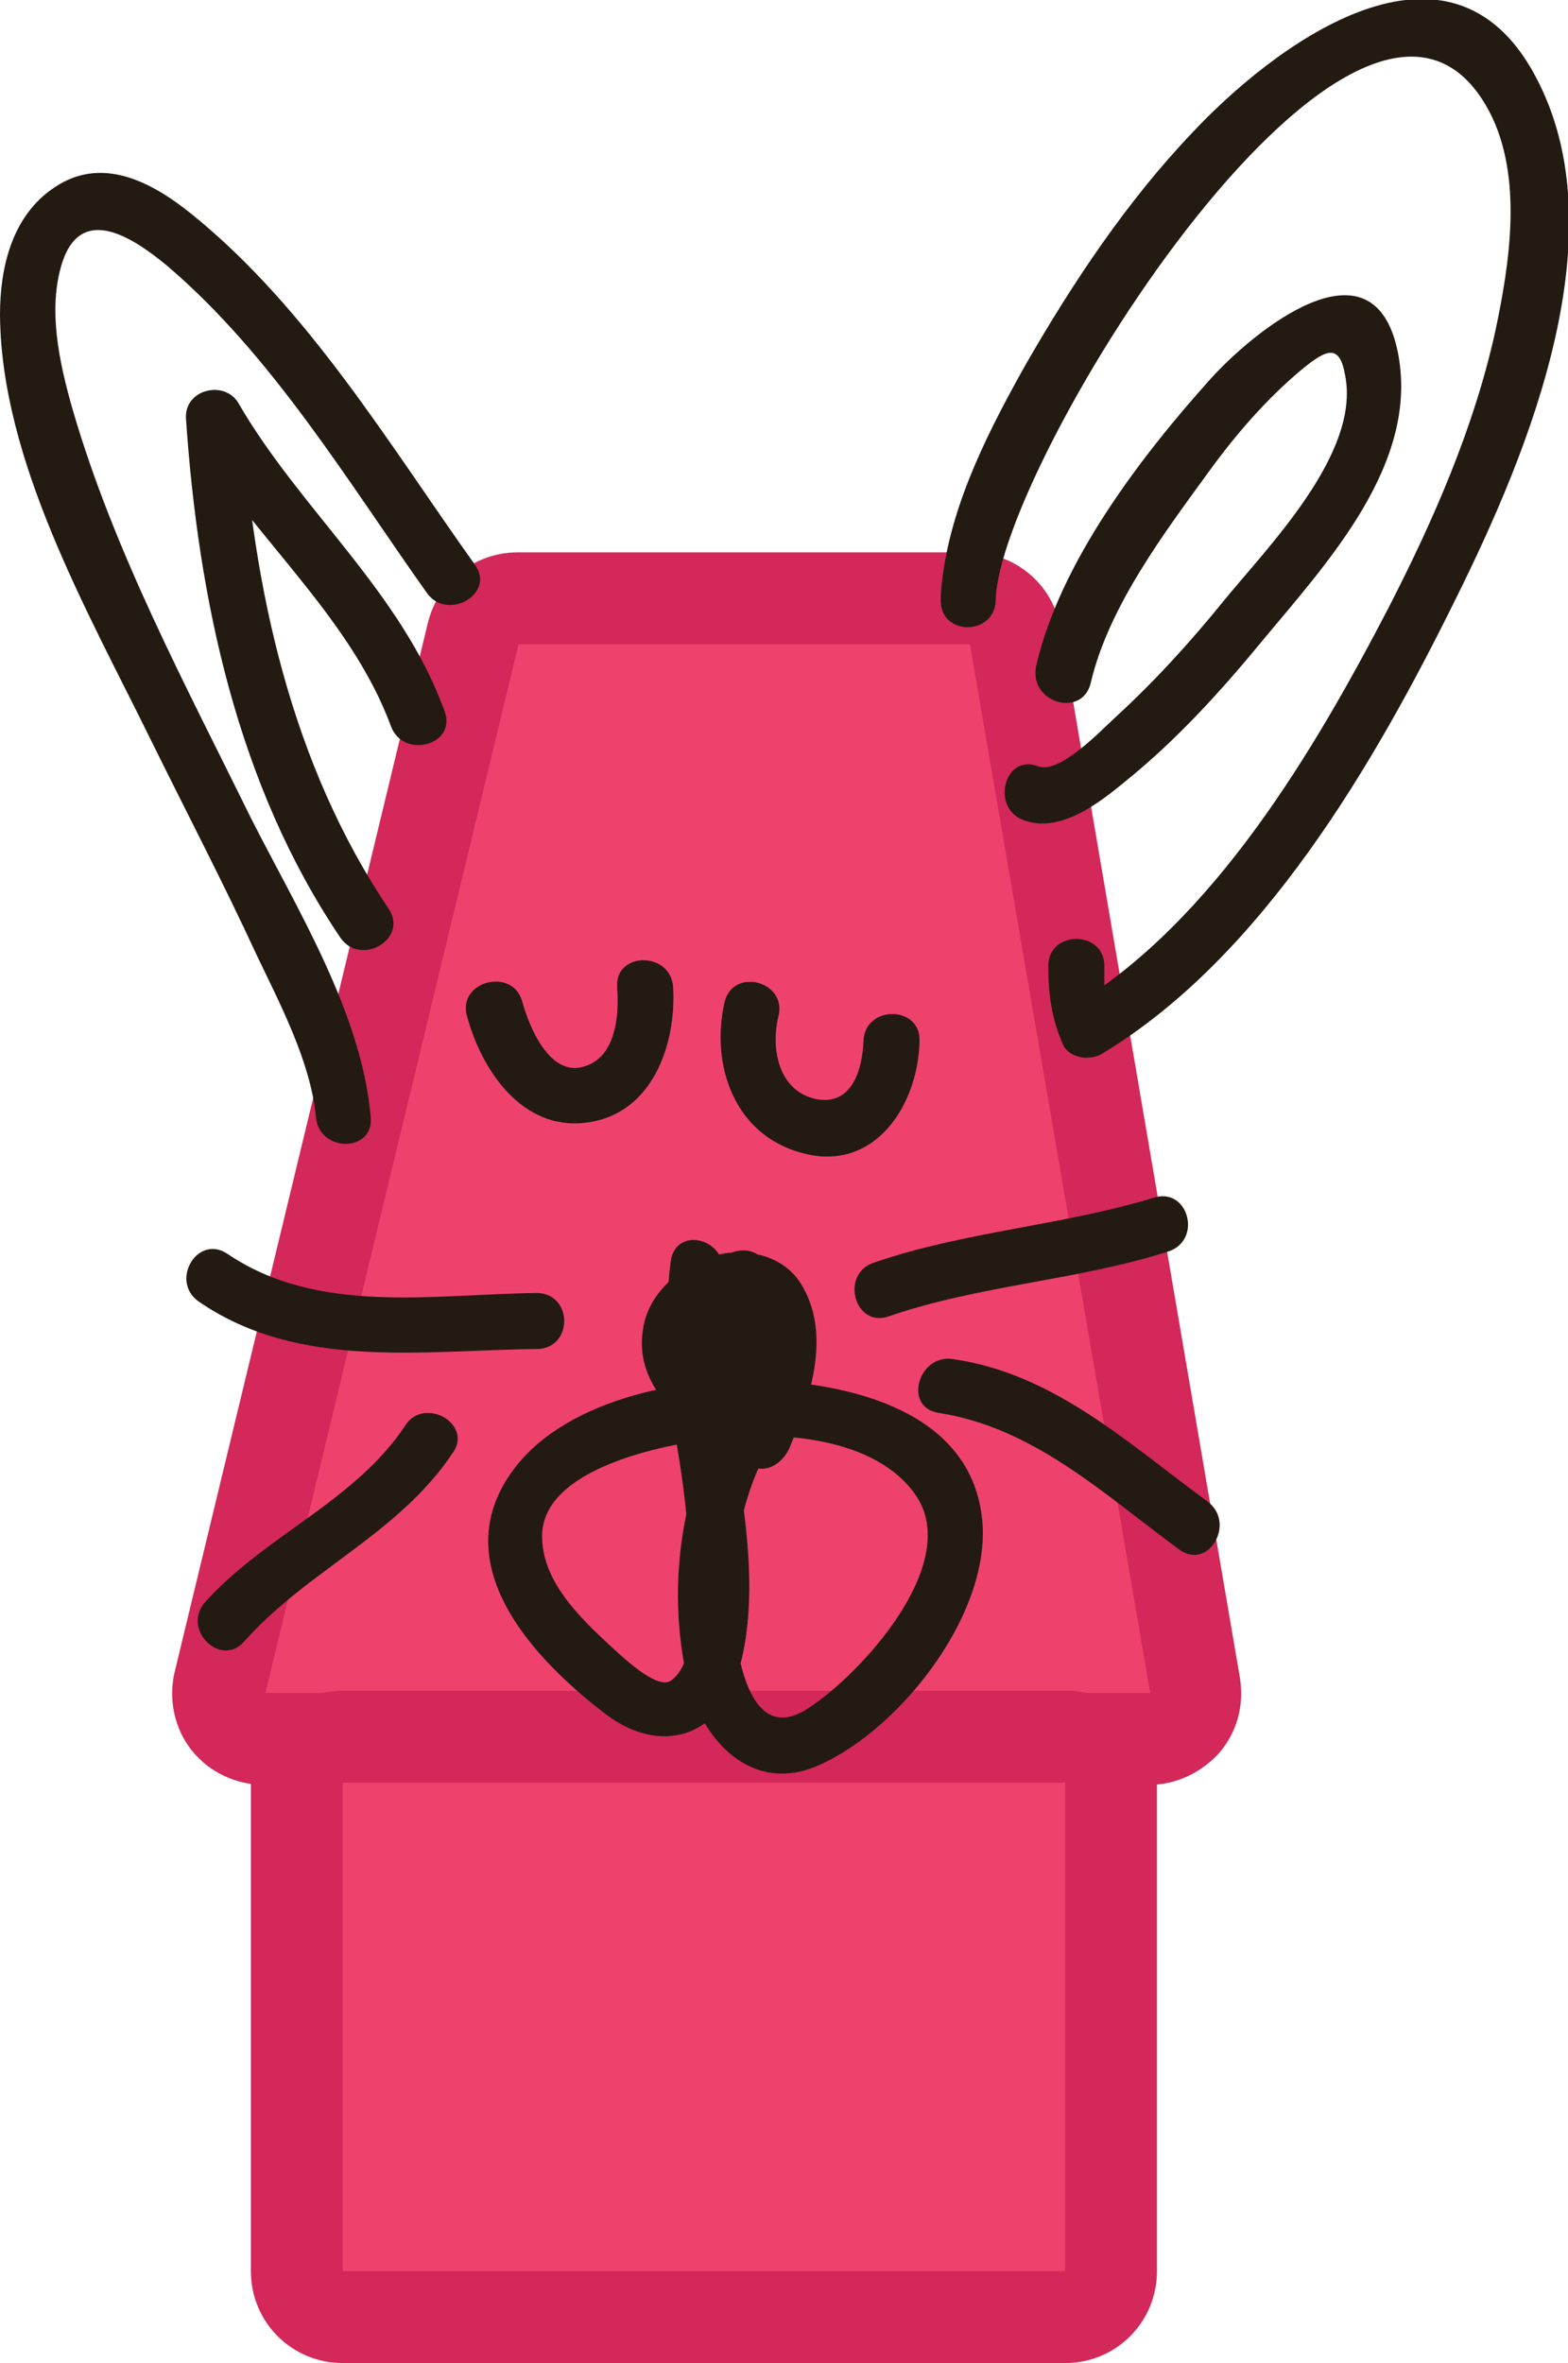<?xml version="1.0" encoding="utf-8"?>
<!-- Generator: Adobe Illustrator 20.0.0, SVG Export Plug-In . SVG Version: 6.00 Build 0)  -->
<svg version="1.1" id="Layer_1" xmlns="http://www.w3.org/2000/svg" xmlns:xlink="http://www.w3.org/1999/xlink" x="0px" y="0px"
	 viewBox="0 0 140 210.9" style="enable-background:new 0 0 140 210.9;" xml:space="preserve">
<style type="text/css">
	.st0{fill:#EE426D;}
	.st1{fill:#D32859;}
	.st2{fill:#231A12;}
</style>
<g>
	<path class="st0" d="M23.6,155.2c-1.3,0-2.5-0.6-3.2-1.6c-0.8-1-1.1-2.3-0.8-3.5l22.6-93.6c0.4-1.9,2.1-3.2,4-3.2h40.3
		c2,0,3.7,1.4,4.1,3.4l16.1,93.6c0.2,1.2-0.1,2.4-0.9,3.4c-0.8,0.9-1.9,1.5-3.2,1.5H23.6z"/>
	<path class="st1" d="M86.6,57.5l16.1,93.6h-79l22.6-93.6H86.6 M86.6,49.3H46.2c-3.8,0-7.1,2.6-8,6.3l-22.6,93.6
		c-0.6,2.5,0,5.1,1.5,7c1.6,2,4,3.1,6.5,3.1h79c2.4,0,4.7-1.1,6.3-2.9c1.6-1.9,2.2-4.3,1.8-6.7L94.7,56.1
		C94,52.1,90.6,49.3,86.6,49.3"/>
	<path class="st0" d="M27.8,206.8c-2.3,0-4.1-1.8-4.1-4.1v-43.6c0-2.3,1.8-4.1,4.1-4.1h64.5c2.3,0,4.1,1.8,4.1,4.1v43.6
		c0,2.3-1.8,4.1-4.1,4.1H27.8z"/>
	<path class="st1" d="M95.2,202.7H30.6v-43.6h64.5V202.7z M95.2,150.9H30.6c-4.6,0-8.2,3.7-8.2,8.2v43.6c0,4.6,3.7,8.2,8.2,8.2h64.5
		c4.6,0,8.2-3.7,8.2-8.2v-43.6C103.4,154.6,99.7,150.9,95.2,150.9"/>
	<path class="st2" d="M33.1,99.7c-0.8-9.3-6.6-18.6-10.7-26.7C16.6,61.2,10.2,49.3,6.5,36.6c-1.2-4.2-2.3-9.1-0.9-13.3
		c1.8-5.2,6.5-1.9,9.3,0.4c9.4,8,16.1,19.2,23.2,29.2c1.8,2.6,6.2,0.1,4.3-2.5c-7.7-10.8-14.9-22.9-25.3-31.3
		c-3.6-2.9-8-5.2-12.2-2.4C1.1,19.2,0,23.8,0,28.1c0.1,13,7.8,26.4,13.4,37.8c3.2,6.5,6.5,12.8,9.5,19.3c2.1,4.4,4.8,9.5,5.3,14.4
		C28.4,102.9,33.4,102.9,33.1,99.7"/>
	<path class="st2" d="M88.9,53.6C89.1,41.4,121.9-11.1,133,10c3,5.8,1.8,13.5,0.5,19.6c-1.9,8.6-5.5,16.8-9.5,24.6
		c-6.6,12.7-15.6,28-28.2,35.6c1.1,0.3,2.3,0.6,3.4,0.9c-0.7-1.5-0.6-2.9-0.6-4.5c0-3.2-5-3.2-5,0c0,2.6,0.3,4.7,1.3,7
		c0.5,1.2,2.3,1.5,3.4,0.9c14.4-8.6,24.5-26.1,31.7-40.7c6.5-13.1,14.9-33.2,6.7-47.3c-7.9-13.5-23.2-1.8-30.3,5.8
		c-5.8,6.1-10.6,13.3-14.8,20.6c-3.2,5.7-6.5,12.1-7.4,18.7c-0.1,0.7-0.2,1.5-0.2,2.2C83.8,56.8,88.8,56.8,88.9,53.6"/>
	<path class="st2" d="M59.9,112.5c-1,6.9,0.8,14.2,6.9,18.2c1.5,1,3.1-0.1,3.7-1.5c1.8-4.3,3.7-9.9,1.2-14.3c-1.6-3-5.4-3.7-8.4-2.7
		c-2.8,1-5.5,3.4-5.9,6.5c-0.7,4.6,2.8,7.9,6.5,10c1.5,0.9,3.1,0,3.7-1.5c1.7-4.6,2.1-9.1,1-13.8c-0.6-2.6-4.1-2.2-4.8,0
		c-0.9,2.6-2,5.1-2.9,7.7c-0.9,2.5,2.5,4.1,4.2,2.4c0.8-0.7,1.9-1.3,2.4-2.3c0.8-1.5,0.2-3.6,0.2-5.2c0-2.2-2.7-3.3-4.3-1.8
		c-1.5,1.5-3.1,3-3.9,5c-0.8,2-0.7,4.3-0.7,6.4c0,0.9,0.5,1.7,1.2,2.2c0.8,0.5,1.5,0.7,2.4,0.5c1-0.2,1.5-1,2.4-1.2
		c3.1-0.9,1.8-5.7-1.3-4.8c-0.9,0.2-1.6,1.1-2.4,1.2c0.6,0.1,1.3,0.2,1.9,0.3c-0.2-0.1-0.3-0.2-0.5-0.3c0.4,0.7,0.8,1.4,1.2,2.2
		c0-1.5-0.1-3.2,0.3-4.6c0.4-1.2,2-2.4,2.8-3.2c-1.4-0.6-2.8-1.2-4.3-1.8c0,1.2,0.1,2.4,0.2,3.6c0-0.7,1.1-1.6,0.4-1.1
		c-0.6,0.5-1.2,1-1.8,1.5l4.2,2.4c0.9-2.6,2-5.1,2.9-7.7h-4.8c0.9,3.9,0.4,7.4-1,11.2c1.2-0.5,2.4-1,3.7-1.5c-1.7-1-4.4-3-4.2-4.6
		c0.2-1.4,1.4-2.4,2.6-2.8c1.2-0.4,2.2-0.3,2.6,0.7c1.3,3.1-0.7,7.4-1.9,10.2c1.2-0.5,2.4-1,3.7-1.5c-4-2.6-5.3-8-4.6-12.5
		C65.2,110.6,60.4,109.3,59.9,112.5"/>
	<path class="st2" d="M41.7,90.7c1.3,4.8,4.9,10.2,10.6,9.5c5.9-0.7,8.1-6.9,7.8-12.1c-0.2-3.2-5.2-3.2-5,0c0.2,2.5-0.1,6.3-3,7.1
		c-3.1,0.9-4.9-3.7-5.5-5.9C45.7,86.3,40.8,87.6,41.7,90.7"/>
	<path class="st2" d="M64.7,89.4c-1.3,5.7,0.9,11.9,6.9,13.5c6.5,1.8,10.4-4.3,10.5-10c0.1-3.2-4.9-3.2-5,0c-0.1,2.5-1,5.8-4.2,5.2
		c-3.4-0.7-4.1-4.5-3.4-7.4C70.3,87.6,65.5,86.3,64.7,89.4"/>
	<path class="st2" d="M34.7,81.1c-8.7-12.9-12.1-28.6-13.1-43.9c-1.6,0.4-3.1,0.8-4.7,1.3c5.3,9.1,14.3,16.3,18,26.3
		c1.1,3,5.9,1.7,4.8-1.3C35.9,52.9,26.8,45.5,21.3,36c-1.2-2.1-4.8-1.3-4.7,1.3c1.1,16.2,4.6,32.8,13.8,46.4
		C32.2,86.3,36.5,83.8,34.7,81.1"/>
	<path class="st2" d="M59.9,126.3c0.9,4.1,1.4,8.3,1.7,12.5c0.1,2.6,0.9,9.4-1.7,11.2c-1.3,0.9-4.7-2.5-5.4-3.1
		c-2.8-2.6-6.1-5.8-6.1-9.8c0-6.1,11-8.2,15.4-8.7c5.7-0.7,14.4-0.2,18,5.1c4.1,6.1-5,16-9.7,19c-4.8,3.1-6.1-3.7-6.5-7.1
		c-0.5-5.2,0.3-10.9,2.7-15.6c1.5-2.9-2.9-5.4-4.3-2.5c-3.4,6.8-4.3,14.9-2.7,22.3c1.2,5.6,5.8,10.7,11.9,7.9
		c7.4-3.3,15.8-14.1,14.4-22.6c-1.4-8.9-11.4-11.3-19-11.7c-7.6-0.4-18.7,1.7-23.2,8.6c-5.4,8.2,2.4,16.4,8.7,21.2
		c4.9,3.7,10.1,2,11.8-3.7c1.9-6.4,0.7-14-0.4-20.4c-0.2-1.3-0.4-2.6-0.7-3.8C64.1,121.8,59.3,123.1,59.9,126.3"/>
	<path class="st2" d="M97.4,60.9C99,54.1,104,47.5,108,42c2.4-3.3,5.1-6.4,8.2-9c2.2-1.8,3.4-2.4,3.9,0.5c1.4,7-7,15.4-10.9,20.2
		c-3,3.7-6.2,7.2-9.7,10.4c-1.2,1.1-4.9,5-6.8,4.3c-3-1.2-4.3,3.7-1.3,4.8c3.2,1.2,6.7-1.5,9-3.4c4.6-3.7,8.6-8.1,12.3-12.6
		c5.9-7.1,14.1-15.9,12.1-25.8c-2.2-10.7-13-1.7-16.7,2.4c-6.2,6.9-13.5,16.4-15.6,25.7C91.9,62.8,96.7,64.1,97.4,60.9"/>
	<path class="st2" d="M79.3,117.5c8.1-2.8,16.8-3.2,25-5.8c3.1-1,1.8-5.8-1.3-4.8c-8.2,2.5-16.9,3-25,5.8
		C75,113.7,76.3,118.5,79.3,117.5"/>
	<path class="st2" d="M83.8,126.1c8.5,1.3,14.8,7.3,21.5,12.2c2.6,1.9,5.1-2.4,2.5-4.3c-7.1-5.2-13.7-11.4-22.7-12.7
		C82,120.8,80.6,125.6,83.8,126.1"/>
	<path class="st2" d="M47.9,115.4c-9.2,0.1-19.5,2-27.6-3.5c-2.7-1.8-5.2,2.5-2.5,4.3c8.9,6.1,20,4.3,30.1,4.2
		C51.2,120.4,51.2,115.4,47.9,115.4"/>
	<path class="st2" d="M36.2,127.2c-4.5,6.8-12.5,9.8-17.9,15.8c-2.1,2.4,1.4,5.9,3.5,3.5c5.7-6.4,13.8-9.6,18.6-16.8
		C42.3,127.1,37.9,124.6,36.2,127.2"/>
</g>
</svg>
